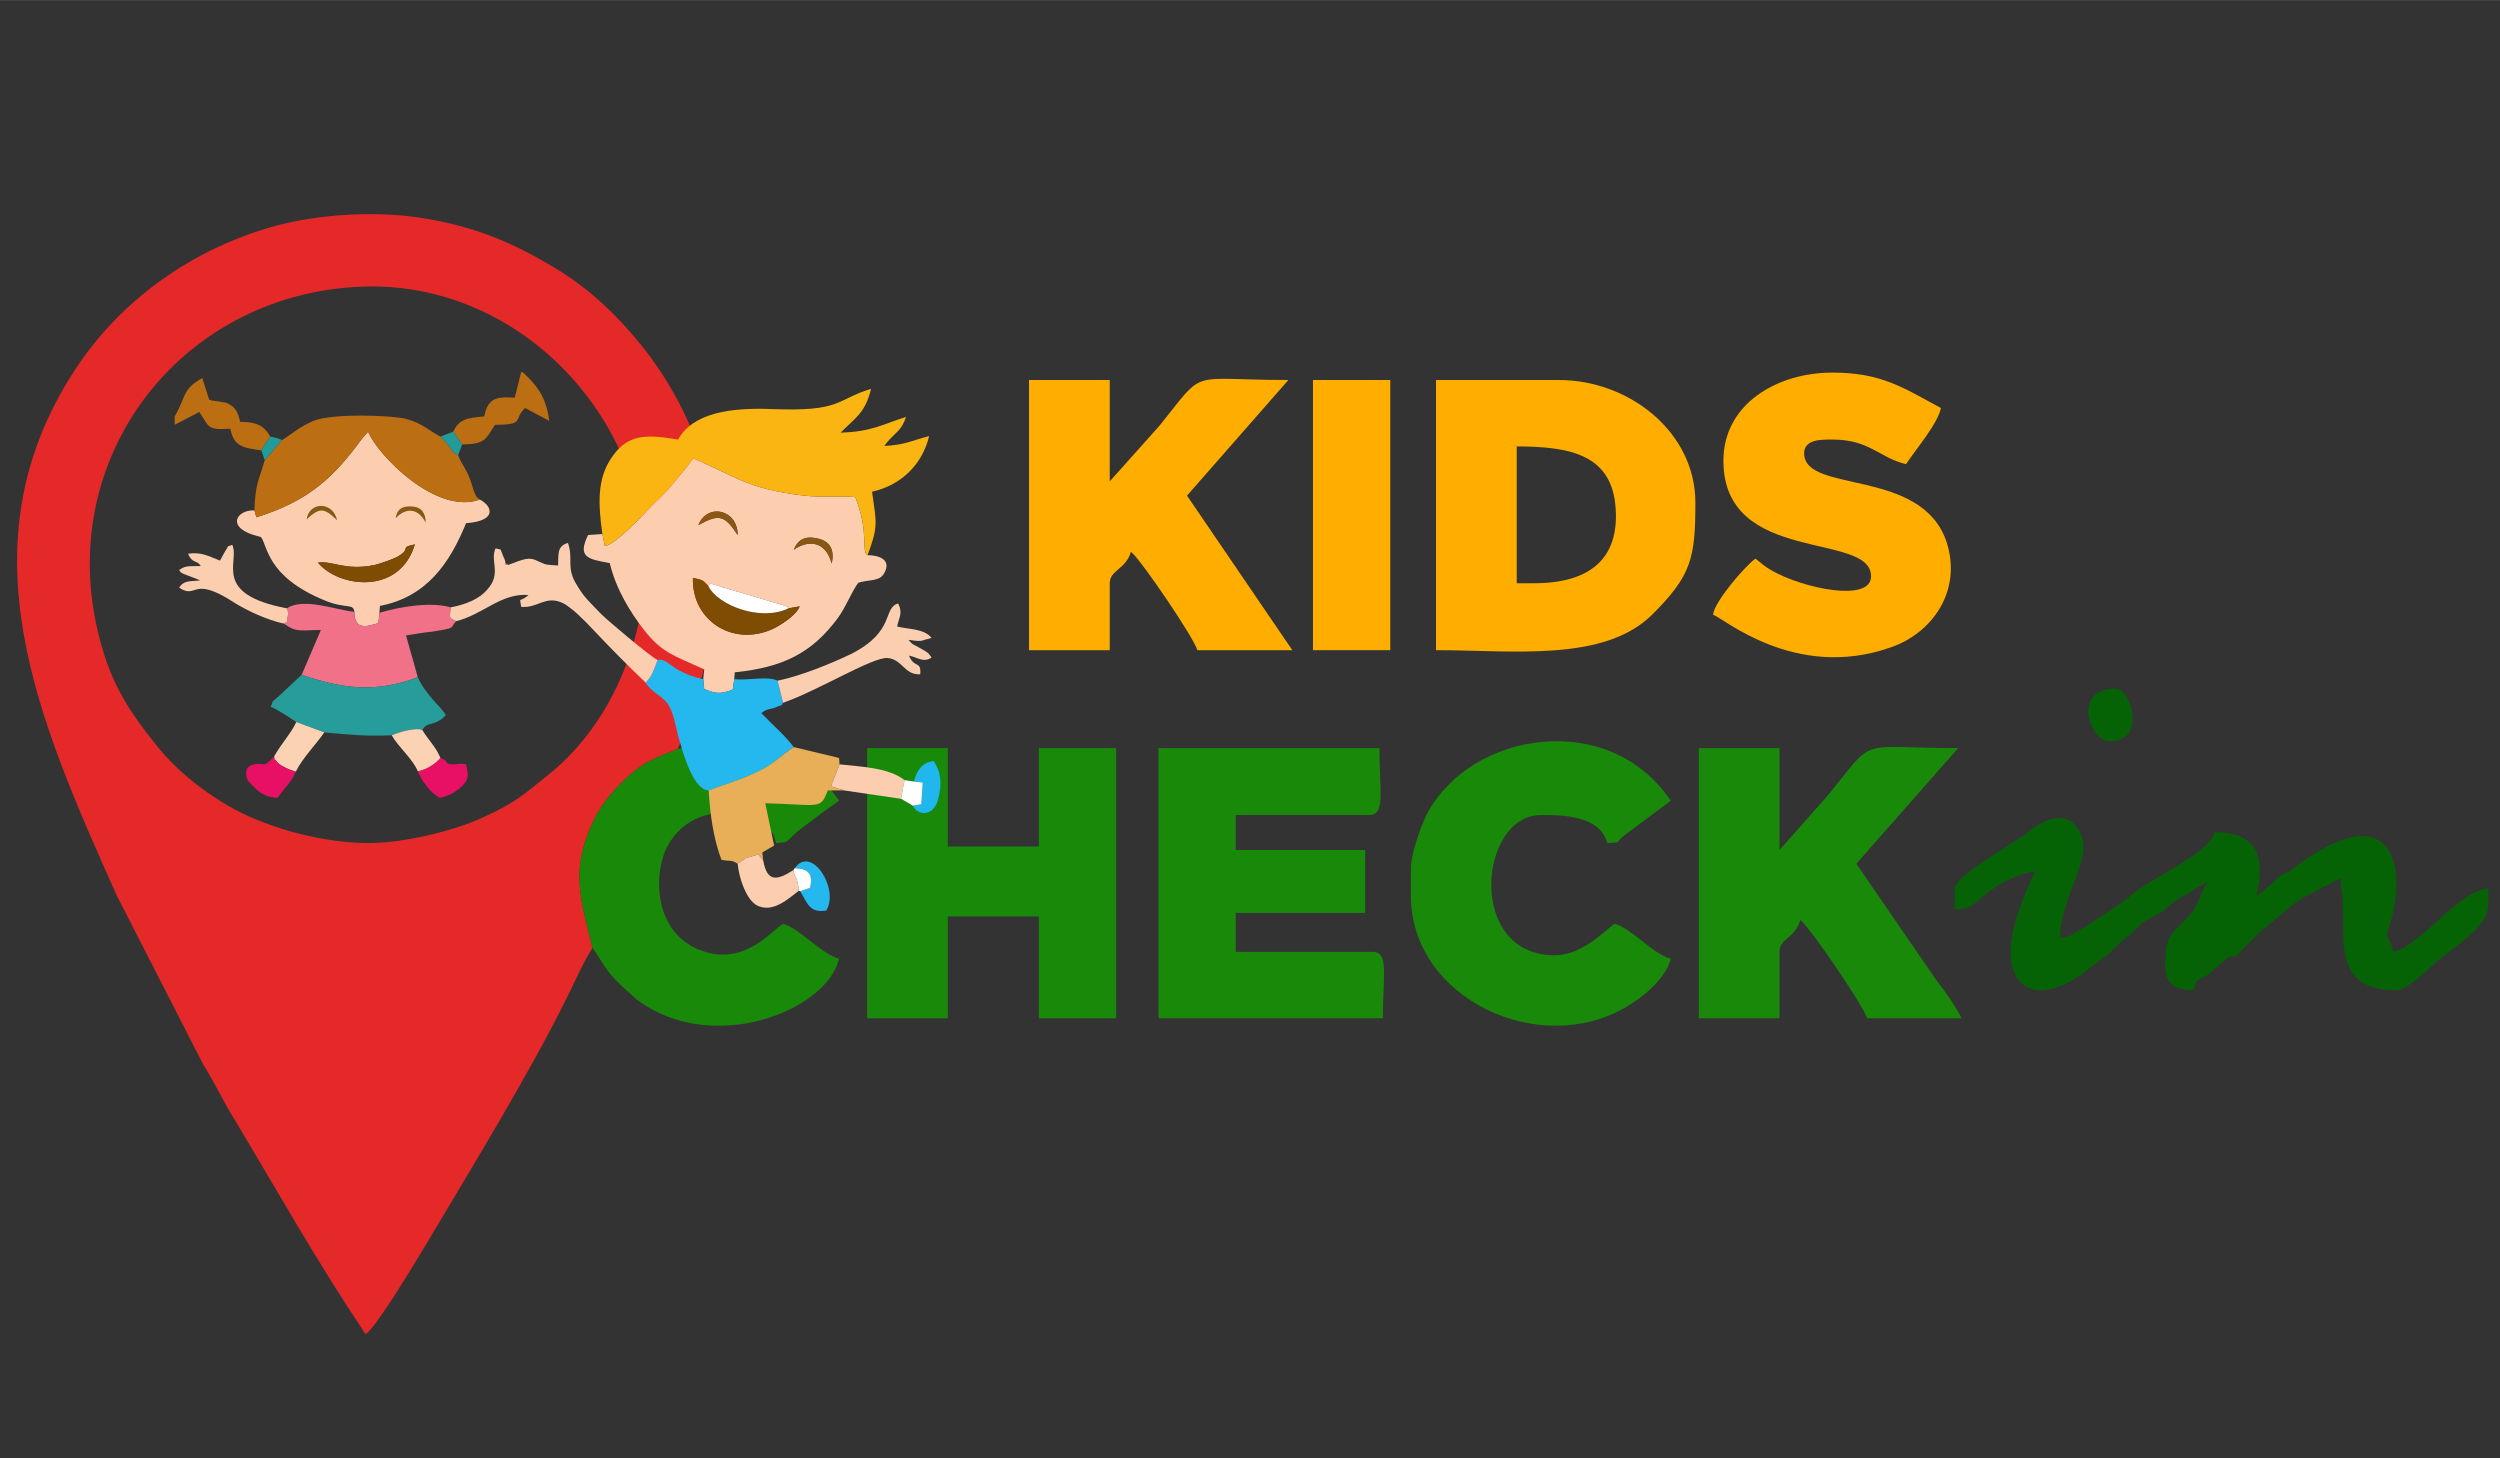 <?xml version="1.0" encoding="UTF-8"?>
<!DOCTYPE svg PUBLIC "-//W3C//DTD SVG 1.1//EN" "http://www.w3.org/Graphics/SVG/1.1/DTD/svg11.dtd">
<!-- Creator: CorelDRAW X8 -->
<svg xmlns="http://www.w3.org/2000/svg" xml:space="preserve" width="50.8mm" height="29.633mm" version="1.1" style="shape-rendering:geometricPrecision; text-rendering:geometricPrecision; image-rendering:optimizeQuality; fill-rule:evenodd; clip-rule:evenodd"
viewBox="0 0 5080 2963"
 xmlns:xlink="http://www.w3.org/1999/xlink">
 <rect x="0" y="0" width="5080" height="2963" fill="#333333" stroke="none"/>
 <defs>
  <style type="text/css">
   <![CDATA[
    .fil2 {fill:#056305}
    .fil1 {fill:#19890A}
    .fil16 {fill:#20B7EE}
    .fil18 {fill:#229C9A}
    .fil7 {fill:#25B8EE}
    .fil10 {fill:#269D9B}
    .fil12 {fill:#7E4C03}
    .fil17 {fill:#885714}
    .fil6 {fill:#BC6F12}
    .fil0 {fill:#E52929}
    .fil14 {fill:#E81065}
    .fil9 {fill:#E8AF58}
    .fil8 {fill:#F17188}
    .fil11 {fill:#FACEAE}
    .fil5 {fill:#FBB513}
    .fil4 {fill:#FCCEAF}
    .fil13 {fill:#FCD2B4}
    .fil3 {fill:#FFAE00}
    .fil15 {fill:white}
   ]]>
  </style>
 </defs>
 <g id="Camada_x0020_1">
  <path class="fil0" d="M750 1713c-82,0 -170,-23 -230,-48 -75,-31 -154,-89 -204,-153 -61,-76 -96,-134 -119,-237 -80,-358 180,-684 547,-693 258,-6 486,180 552,435 50,196 -26,435 -184,559 -47,38 -67,56 -129,84 -61,29 -165,53 -233,53zm454 213c-24,-100 -47,-159 4,-262 17,-36 47,-67 69,-87 32,-29 59,-39 100,-55 30,-64 64,-191 76,-276 28,-196 -27,-387 -143,-536 -51,-65 -112,-124 -183,-166 -76,-46 -151,-80 -251,-98 -105,-20 -228,-11 -317,13 -167,46 -314,150 -407,293 -233,357 -73,713 85,1067l176 344c24,38 41,76 65,114 90,150 165,285 265,434 24,-17 103,-150 123,-183 91,-153 207,-342 285,-499 18,-36 33,-72 53,-103z"/>
  <polygon class="fil1" points="1762,2069 1926,2069 1926,1862 2111,1862 2111,2069 2268,2069 2268,1520 2111,1520 2111,1720 1926,1720 1926,1520 1762,1520 "/>
  <path class="fil1" d="M2354 2069l456 0c0,-88 13,-135 -21,-135l-278 0 0 -79 263 0 0 -128 -263 0 0 -71 271 0c34,0 21,-48 21,-136l-449 0 0 549z"/>
  <path class="fil1" d="M3452 2069l164 0 0 -135c0,-28 33,-28 42,-65 20,15 130,177 136,200l192 0c-15,-29 -31,-51 -51,-77l-163 -237 207 -235c-208,0 -166,-26 -263,94l-100 113 0 -207 -164 0 0 549z"/>
  <path class="fil1" d="M2867 1763l0 57c0,210 263,331 439,225 34,-20 79,-57 89,-97 -37,-10 -80,-62 -114,-71 -18,11 -64,64 -122,64 -180,0 -154,-285 -28,-285 38,0 120,-1 135,57 34,-3 11,3 35,-16l94 -70c-125,-186 -405,-142 -495,26 -11,21 -33,81 -33,110z"/>
  <path class="fil1" d="M1377 1522c-41,16 -68,26 -100,55 -22,20 -52,51 -69,87 -51,103 -28,162 -4,262 23,32 24,44 60,78l30 27c153,115 386,23 411,-83 -37,-10 -80,-62 -114,-71 -25,16 -73,78 -151,59 -115,-29 -113,-162 -84,-216 30,-57 93,-82 159,-60 11,4 27,14 37,21 21,14 18,7 25,32 35,-3 9,1 66,-41 23,-17 40,-30 62,-45 -70,-105 -205,-146 -328,-105z"/>
  <path class="fil2" d="M3972 1805l0 43c51,-1 43,-30 115,-63 17,-8 29,-11 49,-15 -16,32 -38,84 -46,125 -21,96 33,164 149,78 2,-2 6,-6 8,-7l33 -24c15,-12 20,-21 37,-34 22,-17 20,-19 37,-34l28 -15c28,-14 10,-14 68,-46l22 -14c14,-8 1,-1 13,-8l-27 58c-44,54 -58,41 -58,113 0,38 19,49 57,50 8,-30 5,-14 31,-33 9,-6 34,-30 37,-32 18,-10 9,9 33,-19l36 -36c100,-81 49,-48 162,-108 0,16 3,28 4,38 6,87 -22,190 110,190 15,0 47,-27 57,-36l26 -24c12,-10 17,-12 28,-21 86,-66 75,-78 75,-126 -47,4 -112,79 -139,97 -20,15 -27,25 -54,32 -11,-47 -20,-13 -5,-62 33,-117 2,-259 -199,-107 -15,12 -16,8 -27,16 -18,13 -8,12 -47,39 17,-74 7,-129 -85,-129 -11,39 -89,73 -151,114 -11,7 -23,18 -36,28l-77 51c-21,11 -24,19 -50,21 0,-74 61,-156 45,-202 -22,-66 -77,-40 -114,-9 -17,14 -145,86 -145,111z"/>
  <g id="_1543610025488">
   <path class="fil3" d="M3117 1185l-35 0 0 -278c111,0 194,18 201,126 7,101 -51,152 -166,152zm-199 136c156,0 342,25 440,-73 79,-79 87,-114 87,-227 0,-142 -133,-249 -278,-249l-249 0 0 549z"/>
   <path class="fil3" d="M2091 1321l164 0 0 -136c0,-27 33,-28 43,-64 19,14 129,176 135,200l193 0 -214 -314 206 -235c-208,0 -166,-26 -262,93l-101 113 0 -206 -164 0 0 549z"/>
   <path class="fil3" d="M3502 936c0,213 300,143 300,235 0,54 -140,24 -202,-12 -19,-11 -18,-13 -33,-24 -21,15 -84,88 -86,114 20,6 166,134 359,67 85,-28 147,-114 116,-213 -49,-154 -290,-99 -290,-182 0,-29 36,-28 57,-28 77,0 95,37 150,50 19,-29 64,-81 71,-114 -78,-42 -121,-72 -221,-72 -111,0 -221,63 -221,179z"/>
   <polygon class="fil3" points="2668,1321 2825,1321 2825,772 2668,772 "/>
  </g>
  <path class="fil2" d="M4286 1506c79,0 42,-107 14,-107 -92,0 -53,107 -14,107z"/>
  <path class="fil4" d="M1439 1190c10,-7 -7,-7 19,0l138 41c1,0 3,3 3,2 1,-1 3,2 3,3l23 -4c-6,16 -31,33 -49,43 -81,42 -171,-11 -168,-101 21,5 18,3 31,16zm174 -73c8,-20 22,-30 52,-22 22,6 31,23 25,50 -13,-49 -51,-47 -77,-28zm-194 -50c18,-46 80,-32 80,20 -27,-41 -38,-43 -80,-20zm-195 18l-29 2c-22,45 -1,49 44,57 13,54 42,100 69,135 37,47 57,51 123,81l-2 20 2 20c20,8 32,12 58,1l3 -21 1 -14c98,-10 157,-39 210,-111 16,-22 27,-52 41,-71 22,-7 44,-2 53,-20 15,-27 -11,-36 -34,-36 -14,-8 4,-45 -25,-118 -31,-3 -67,1 -104,-3 -117,-14 -138,-39 -226,-76 -11,18 -25,32 -39,50 -16,20 -28,30 -45,47 -15,16 -76,81 -95,81l-5 -24z"/>
  <path class="fil5" d="M1224 1085l5 24c19,0 80,-65 95,-81 17,-17 29,-27 45,-47 14,-18 28,-32 39,-50 88,37 109,62 226,76 37,4 73,0 104,3 29,73 11,110 25,118 22,-60 18,-64 9,-129 59,-13 102,-55 116,-113 -35,9 -49,18 -91,20l6 -8c17,-20 29,-23 38,-51 -50,16 -70,30 -133,32 31,-31 50,-40 62,-89 -73,22 -58,47 -204,41 -79,-3 -158,7 -188,62 -62,-10 -101,-13 -134,35 -32,45 -28,98 -20,157z"/>
  <path class="fil4" d="M646 1143c31,-4 55,17 115,5 12,-3 35,-11 45,-16 33,-18 3,-19 37,-26 -31,104 -155,88 -197,37zm-129 -106c-36,-2 -61,36 9,53 1,0 3,1 4,1 14,16 10,80 130,129 44,18 58,5 60,23 1,37 22,31 49,23l2 -21 1 -14c95,-18 142,-87 175,-168 66,-5 52,-36 28,-48 -89,32 -208,-91 -227,-138l-13 15c-56,76 -105,125 -214,159l-4 -14z"/>
  <path class="fil6" d="M573 894l-35 41c-13,44 -19,47 -21,102l4 14c109,-34 158,-83 214,-159l13 -15c19,47 138,170 227,138 -8,-6 -7,-5 -12,-17 -3,-8 -5,-18 -9,-27 -7,-19 -18,-31 -23,-46 -15,-9 -8,-5 -19,-19 -6,-8 -10,-11 -17,-19 -22,-11 -36,-27 -70,-36 -26,-7 -148,-12 -188,4 -32,14 -42,26 -64,39z"/>
  <path class="fil7" d="M1312 1387c10,18 32,26 44,42 12,15 17,47 22,66 8,28 29,110 62,111 34,-13 64,-21 95,-36 40,-18 51,-35 78,-52 -17,-23 -47,-49 -66,-69 11,-10 20,-7 32,-13 15,-6 7,-1 12,-8l-11 -45c-20,-10 -60,0 -88,-3l-3 21c-26,11 -38,7 -58,-1l-2 -20c-19,-4 -35,-10 -51,-19 -16,-9 -28,-24 -42,-20 -7,19 -10,31 -24,46z"/>
  <path class="fil8" d="M577 1267c25,19 36,13 75,13l-39 91c84,29 151,37 236,5l-24 -85c19,-3 37,-6 56,-8 49,-8 32,-7 46,-21 -15,-8 -14,-3 -11,-28 -42,-12 -104,-1 -145,11l-2 21c-27,8 -48,14 -49,-23 -36,-3 -103,-30 -137,-7 4,15 4,3 1,19 -3,15 8,2 -7,12z"/>
  <path class="fil9" d="M1440 1606c3,50 10,99 26,141 22,4 18,-1 33,8l16 -11c4,-2 21,-6 26,-8l10 13 -2 -17 24 -14 -18 -86c111,3 112,14 127,-26l33 0c-9,-4 -8,-2 -16,-5 -9,-3 -7,-2 -10,-5l17 -43 -1 -13 -92 -22c-27,17 -38,34 -78,52 -31,15 -61,23 -95,36z"/>
  <path class="fil10" d="M602 1467l57 21c53,5 80,8 137,6 19,-8 49,-16 62,-11 12,-18 18,-6 42,-24l6 -6c-11,-19 -39,-38 -57,-77 -85,32 -152,24 -236,-5l-47 44c-19,17 -7,2 -16,21 11,4 39,22 52,31z"/>
  <path class="fil11" d="M916 1234c-3,25 -4,20 11,28 54,-13 92,-58 147,-53 -20,17 -18,1 -15,24 34,3 49,-24 84,-8 19,9 49,40 60,52 36,38 66,69 109,110 14,-15 17,-27 24,-46 -17,-9 -101,-80 -114,-93 -23,-24 -35,-34 -49,-58 -24,-37 -7,-54 -19,-87 -22,7 -19,21 -20,46 -23,-2 -22,0 -39,-8 -21,-11 -30,-5 -63,7 -1,-1 -2,-4 -2,-3 -3,9 -3,-6 -4,-7 -13,-28 -3,-19 -19,-24 -12,27 13,51 -17,84 -15,18 -42,30 -74,36z"/>
  <path class="fil11" d="M1580 1383l11 45c74,-26 183,-94 213,-91 30,3 34,35 66,33 2,-29 -12,-11 -23,-38 19,4 29,15 46,4 -7,-10 -7,-10 -23,-19 -14,-8 -15,-6 -24,-17 8,1 18,3 26,2l21 -6c-16,-19 -45,-17 -70,-23 4,-20 12,-27 2,-47 -32,10 -5,56 -94,102 -39,19 -105,46 -151,55z"/>
  <path class="fil11" d="M577 1267c15,-10 4,3 7,-12 3,-16 3,-4 -1,-19 -154,-29 -95,-95 -111,-129 -15,6 -4,-2 -14,12l-11 20c-23,-9 -38,-18 -65,-14 9,21 18,12 26,25 -24,1 -29,-2 -44,8 6,8 -1,2 9,8l34 13c-20,3 -33,-1 -43,15 38,25 24,-27 113,31 24,15 66,35 100,42z"/>
  <path class="fil6" d="M921 877l18 26c48,-1 47,-10 67,-40 62,0 36,-11 61,-34l49 26c-6,-50 -27,-74 -54,-99l-3 0 -13 52c-39,-3 -55,2 -62,38 -34,3 -51,5 -63,31z"/>
  <path class="fil6" d="M355 863l50 -26c21,31 15,37 63,34 7,36 26,39 63,44 8,-15 11,-16 18,-28 -12,-22 -28,-30 -61,-30 -4,-18 -9,-28 -21,-35 -11,-6 -7,-3 -20,-6 -5,-1 -9,-1 -14,-2 -1,0 -3,1 -4,-1 -1,-1 -3,0 -4,-1l-14 -44c-42,24 -32,37 -56,78l0 17z"/>
  <path class="fil12" d="M1602 1236c-55,27 -143,-5 -163,-46 -13,-13 -10,-11 -31,-16 -3,90 87,143 168,101 18,-10 43,-27 49,-43l-23 4z"/>
  <path class="fil4" d="M1499 1755c3,32 18,72 38,84 33,18 66,-14 86,-29 -2,-29 -6,-20 -11,-42 -33,21 -53,25 -61,-19l-10 -13c-5,2 -22,6 -26,8l-16 11z"/>
  <path class="fil4" d="M1715 1606l116 17 7 -38c-32,-25 -86,-27 -132,-32l-17 43c3,3 1,2 10,5 8,3 7,1 16,5z"/>
  <path class="fil12" d="M646 1143c42,51 166,67 197,-37 -34,7 -4,8 -37,26 -10,5 -33,13 -45,16 -60,12 -84,-9 -115,-5z"/>
  <path class="fil13" d="M557 1537c2,11 -3,1 5,10 4,5 6,6 11,9 10,6 16,8 28,12 13,-27 40,-54 58,-80l-57 -21c-9,21 -30,43 -45,70z"/>
  <path class="fil14" d="M849 1567c7,18 26,45 45,54 17,-3 31,-12 41,-20 17,-15 18,-24 12,-48 -15,-3 -22,1 -28,0 -21,-3 -2,-4 -24,-13 -12,13 -27,23 -46,27z"/>
  <path class="fil14" d="M601 1568c-12,-4 -18,-6 -28,-12 -5,-3 -7,-4 -11,-9 -8,-9 -3,1 -5,-10 -5,5 -12,14 -20,16 0,0 -44,-8 -36,25 2,9 8,14 14,20 13,13 25,22 49,23 10,-15 29,-33 37,-53z"/>
  <path class="fil13" d="M796 1494c15,26 42,47 53,73 19,-4 34,-14 46,-27 -9,-22 -25,-37 -37,-57 -13,-5 -43,3 -62,11z"/>
  <path class="fil15" d="M1602 1236c0,-1 -2,-4 -3,-3 0,1 -2,-2 -3,-2l-138 -41c-26,-7 -9,-7 -19,0 20,41 108,73 163,46z"/>
  <path class="fil16" d="M1857 1588l18 2 -3 44 -17 3c10,21 42,22 51,-12 9,-33 6,-57 -9,-79 -24,4 -33,18 -40,42z"/>
  <path class="fil7" d="M1615 1764c27,1 38,11 31,40l-20 7c14,23 19,45 53,39 27,-44 -30,-134 -64,-86z"/>
  <polygon class="fil15" points="1831,1623 1855,1637 1872,1634 1875,1590 1857,1588 1838,1585 "/>
  <path class="fil15" d="M1612 1768c5,22 9,13 11,42l3 1 20 -7c7,-29 -4,-39 -31,-40l-3 4z"/>
  <path class="fil17" d="M1613 1117c26,-19 64,-21 77,28 6,-27 -3,-44 -25,-50 -30,-8 -44,2 -52,22z"/>
  <path class="fil17" d="M1419 1067c42,-23 53,-21 80,20 0,-52 -62,-66 -80,-20z"/>
  <path class="fil18" d="M895 887c7,8 11,11 17,19 11,14 4,10 19,19l8 -22 -18 -26 -26 10z"/>
  <path class="fil18" d="M531 915l7 20 35 -41c-7,-3 -12,-5 -24,-7 -7,12 -10,13 -18,28z"/>
  <path class="fil17" d="M804 1053c16,-18 43,-26 61,9 0,-21 -10,-32 -27,-33 -23,-2 -32,8 -34,24z"/>
  <path class="fil17" d="M623 1055c27,-24 35,-24 62,2 -8,-38 -56,-39 -62,-2z"/>
 </g>
</svg>
